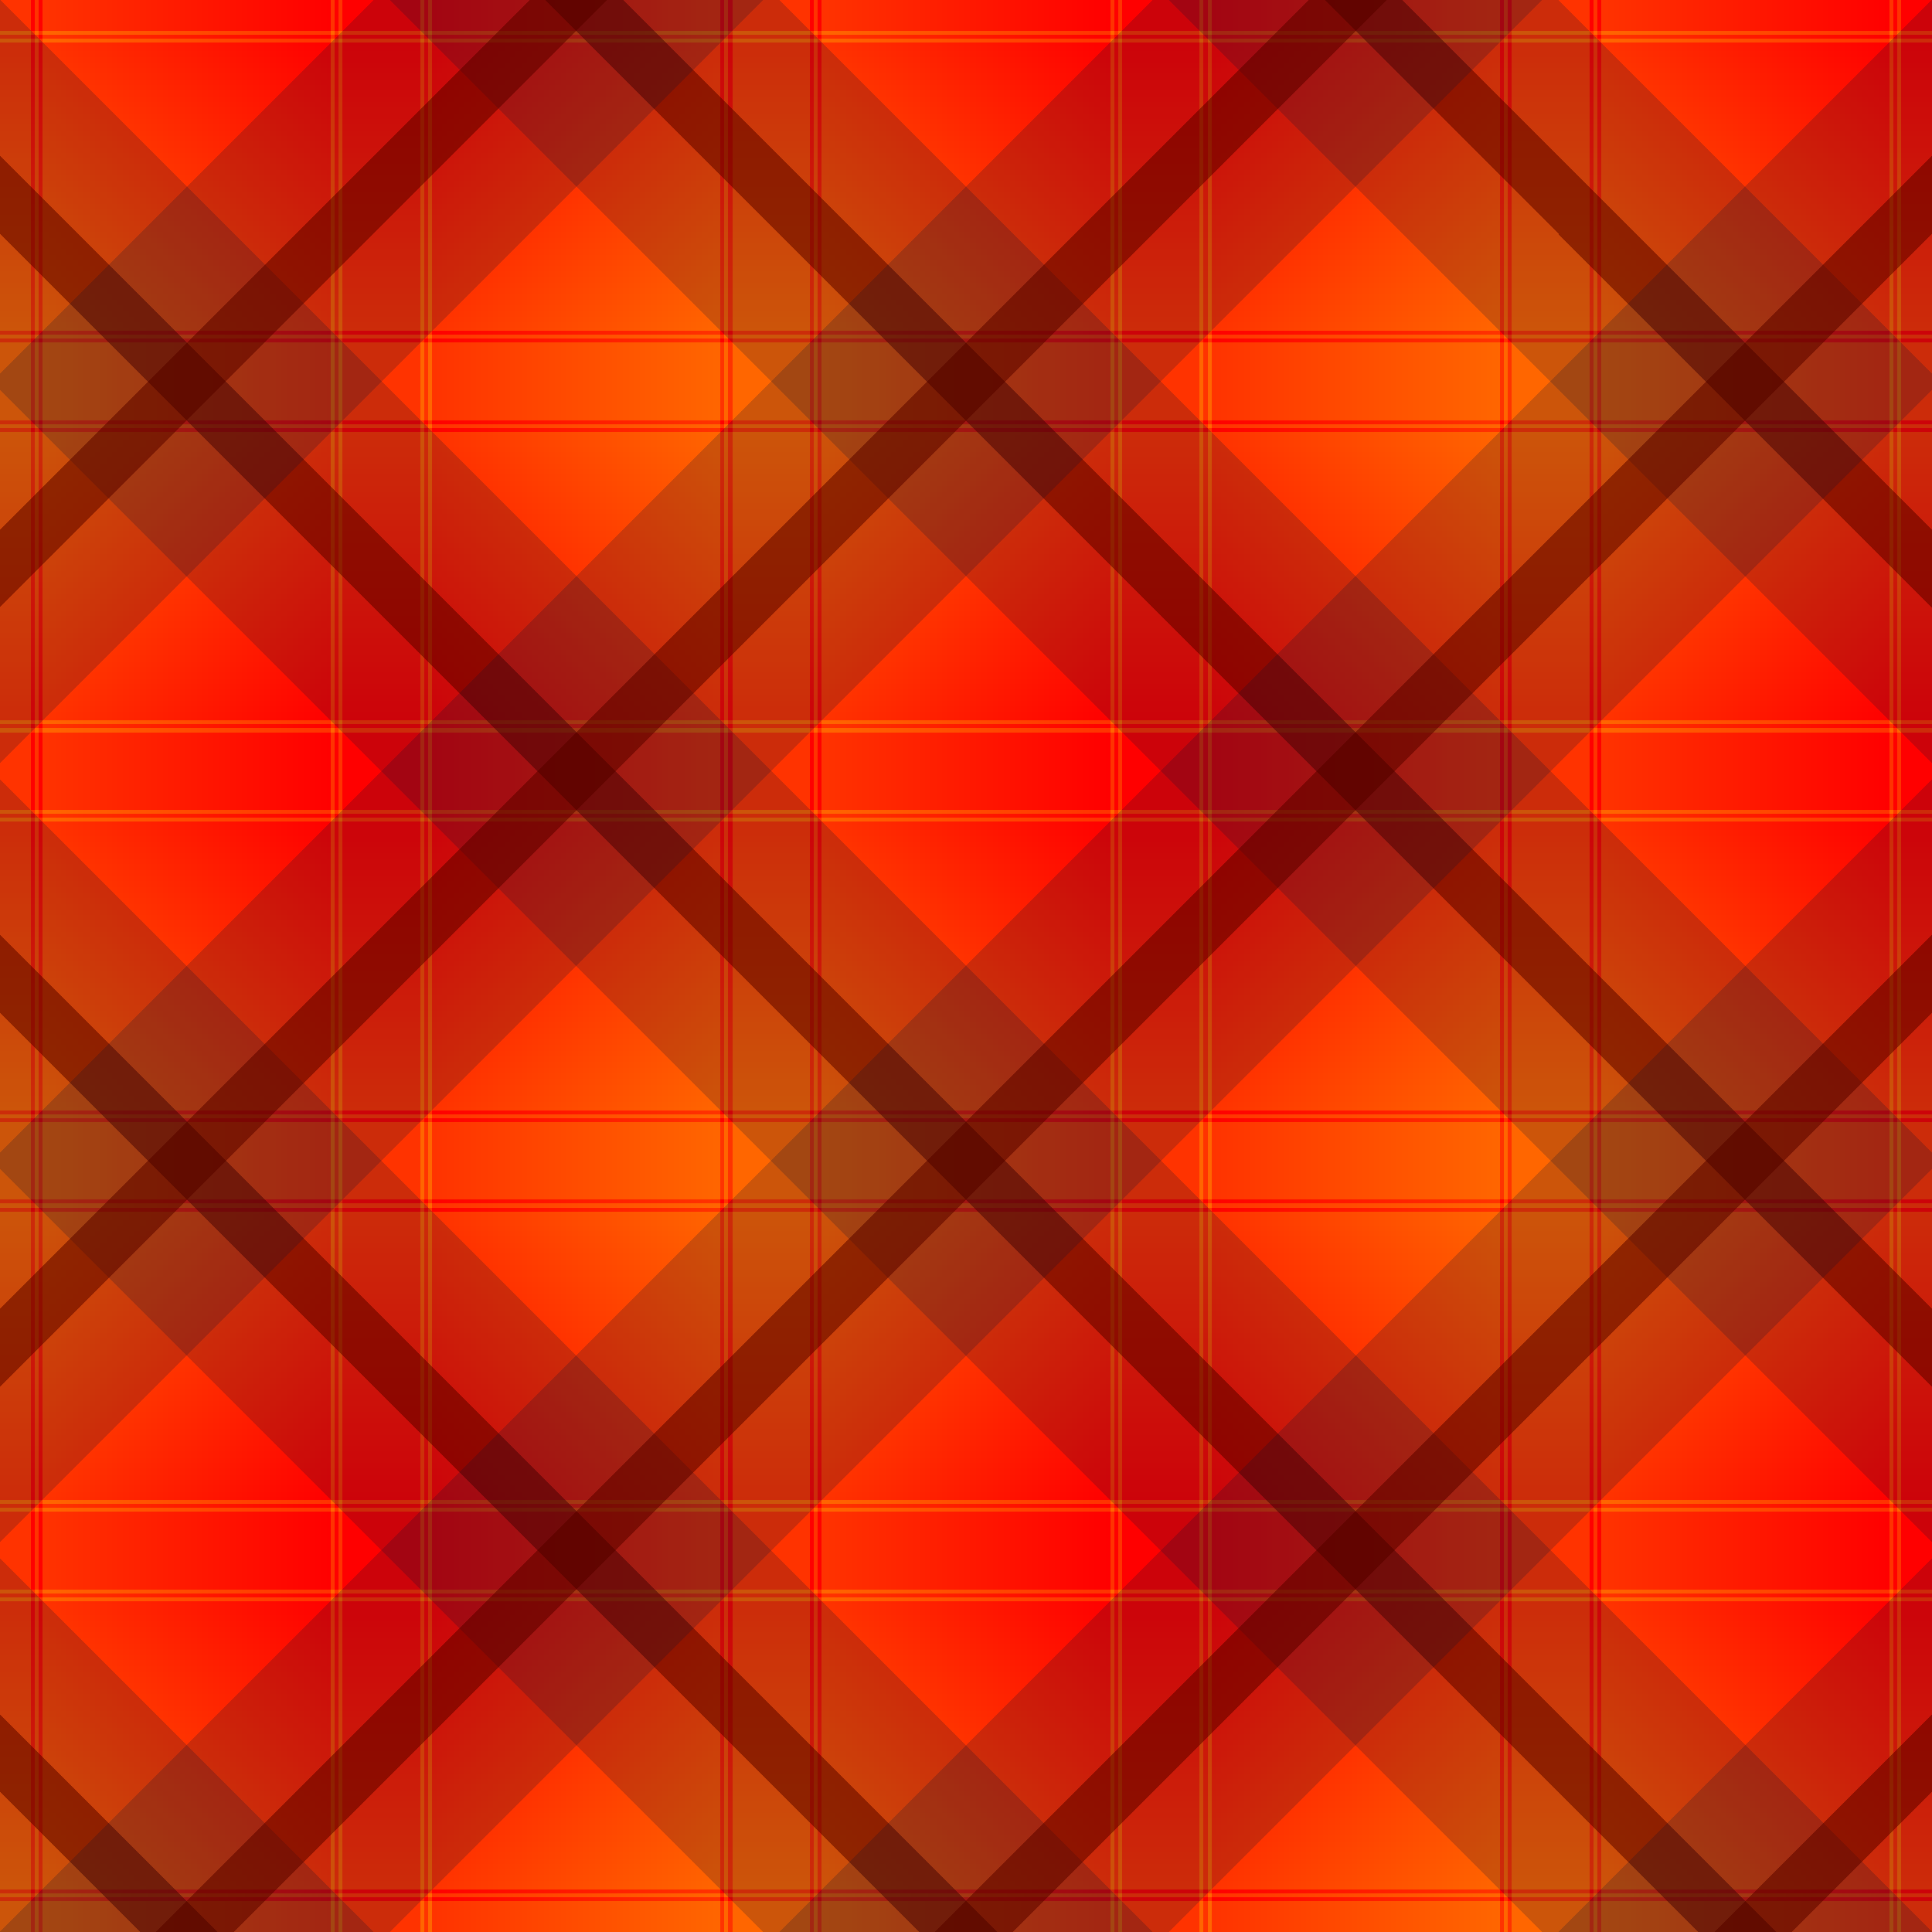 <svg width="100%" height="100%" viewBox="0 0 1000 1000" preserveAspectRatio="xMidYMid meet" xmlns="http://www.w3.org/2000/svg" xmlns:xlink="http://www.w3.org/1999/xlink">
  <defs>
    <linearGradient id="linearGradient821" >       
      <stop style="stop-color:#ff0000;" offset="0.00" />
      <stop style="stop-color:#ff0000;" offset="0.10" />
      <stop style="stop-color:#ff6600;" offset="0.10" />
      <stop style="stop-color:#ff6600;" offset="0.11" />
      <stop style="stop-color:#ff0000;" offset="0.11" />
      <stop style="stop-color:#ff0000;" offset="0.12" />
      <stop style="stop-color:#ff6600;" offset="0.12" />
      <stop style="stop-color:#ff6600;" offset="0.13" />
      <stop style="stop-color:#ff0000;" offset="0.13" />
      <stop style="stop-color:#ff6600;" offset="0.87" />
      <stop style="stop-color:#ff0000;" offset="0.87" />
      <stop style="stop-color:#ff0000;" offset="0.88" />
      <stop style="stop-color:#ff6600;" offset="0.88" />
      <stop style="stop-color:#ff6600;" offset="0.89" />
      <stop style="stop-color:#ff0000;" offset="0.89" />
      <stop style="stop-color:#ff0000;" offset="0.90" />
      <stop style="stop-color:#ff6600;" offset="0.90" />
      <stop style="stop-color:#ff0000;" offset="0.89" />
      <stop style="stop-color:#ff0000;" offset="0.90" />
      <stop style="stop-color:#ff6600;" offset="0.90" />
      <stop style="stop-color:#ff6600;" offset="1.00" />
    </linearGradient>
    <linearGradient id="linearGradient822" >
        <stop offset="0.00" style="stop-color: #ff0000;stop-opacity:0.0"/>
        <stop offset="0.50" style="stop-color: #ff0000;stop-opacity:0.0"/>

        <stop offset="0.50" style="stop-color: #001133;stop-opacity:0.2"/>
        <stop offset="0.70" style="stop-color: #001133;stop-opacity:0.2"/>

        <stop offset="0.70" style="stop-color: #440000;stop-opacity:0.6"/>
        <stop offset="0.80" style="stop-color: #440000;stop-opacity:0.6"/>

        <stop offset="0.80" style="stop-color: #001133;stop-opacity:0.2"/>
        <stop offset="1.00" style="stop-color: #001133;stop-opacity:0.2"/>
    </linearGradient>


    <linearGradient
       x1="0.2" y1="0" x2="0" y2="0"
       spreadMethod="reflect"
       id="linearGradient823"
       xlink:href="#linearGradient821" />
    <linearGradient
       x1="0" y1="0" x2="0" y2="0.2"
       spreadMethod="reflect"
       id="linearGradient824"
       xlink:href="#linearGradient821" />


    <linearGradient 
        id="linearGradient1"
        xlink:href="#linearGradient822"
        x1="0" y1="0" x2="0.2" y2="0.2"
        spreadMethod="repeat" />
    <linearGradient 
        id="linearGradient2"
        xlink:href="#linearGradient822"
        x1="0.2" y1="0" x2="0" y2="0.2"
        spreadMethod="repeat" />
  </defs>
    <rect y="0" x="0" height="1000" width="1000" style="opacity:1.0;fill:url(#linearGradient823);stroke:none" />
    <rect y="0" x="0" height="1000" width="1000" style="opacity:0.5;fill:url(#linearGradient824);stroke:none" />

    <rect x="0" y="0" height="1000" width="1000" style="fill:url(#linearGradient2);opacity:1;stroke:none" />
    <rect x="0" y="0" height="1000" width="1000" style="fill:url(#linearGradient1);opacity:1;stroke:none" />
</svg>
